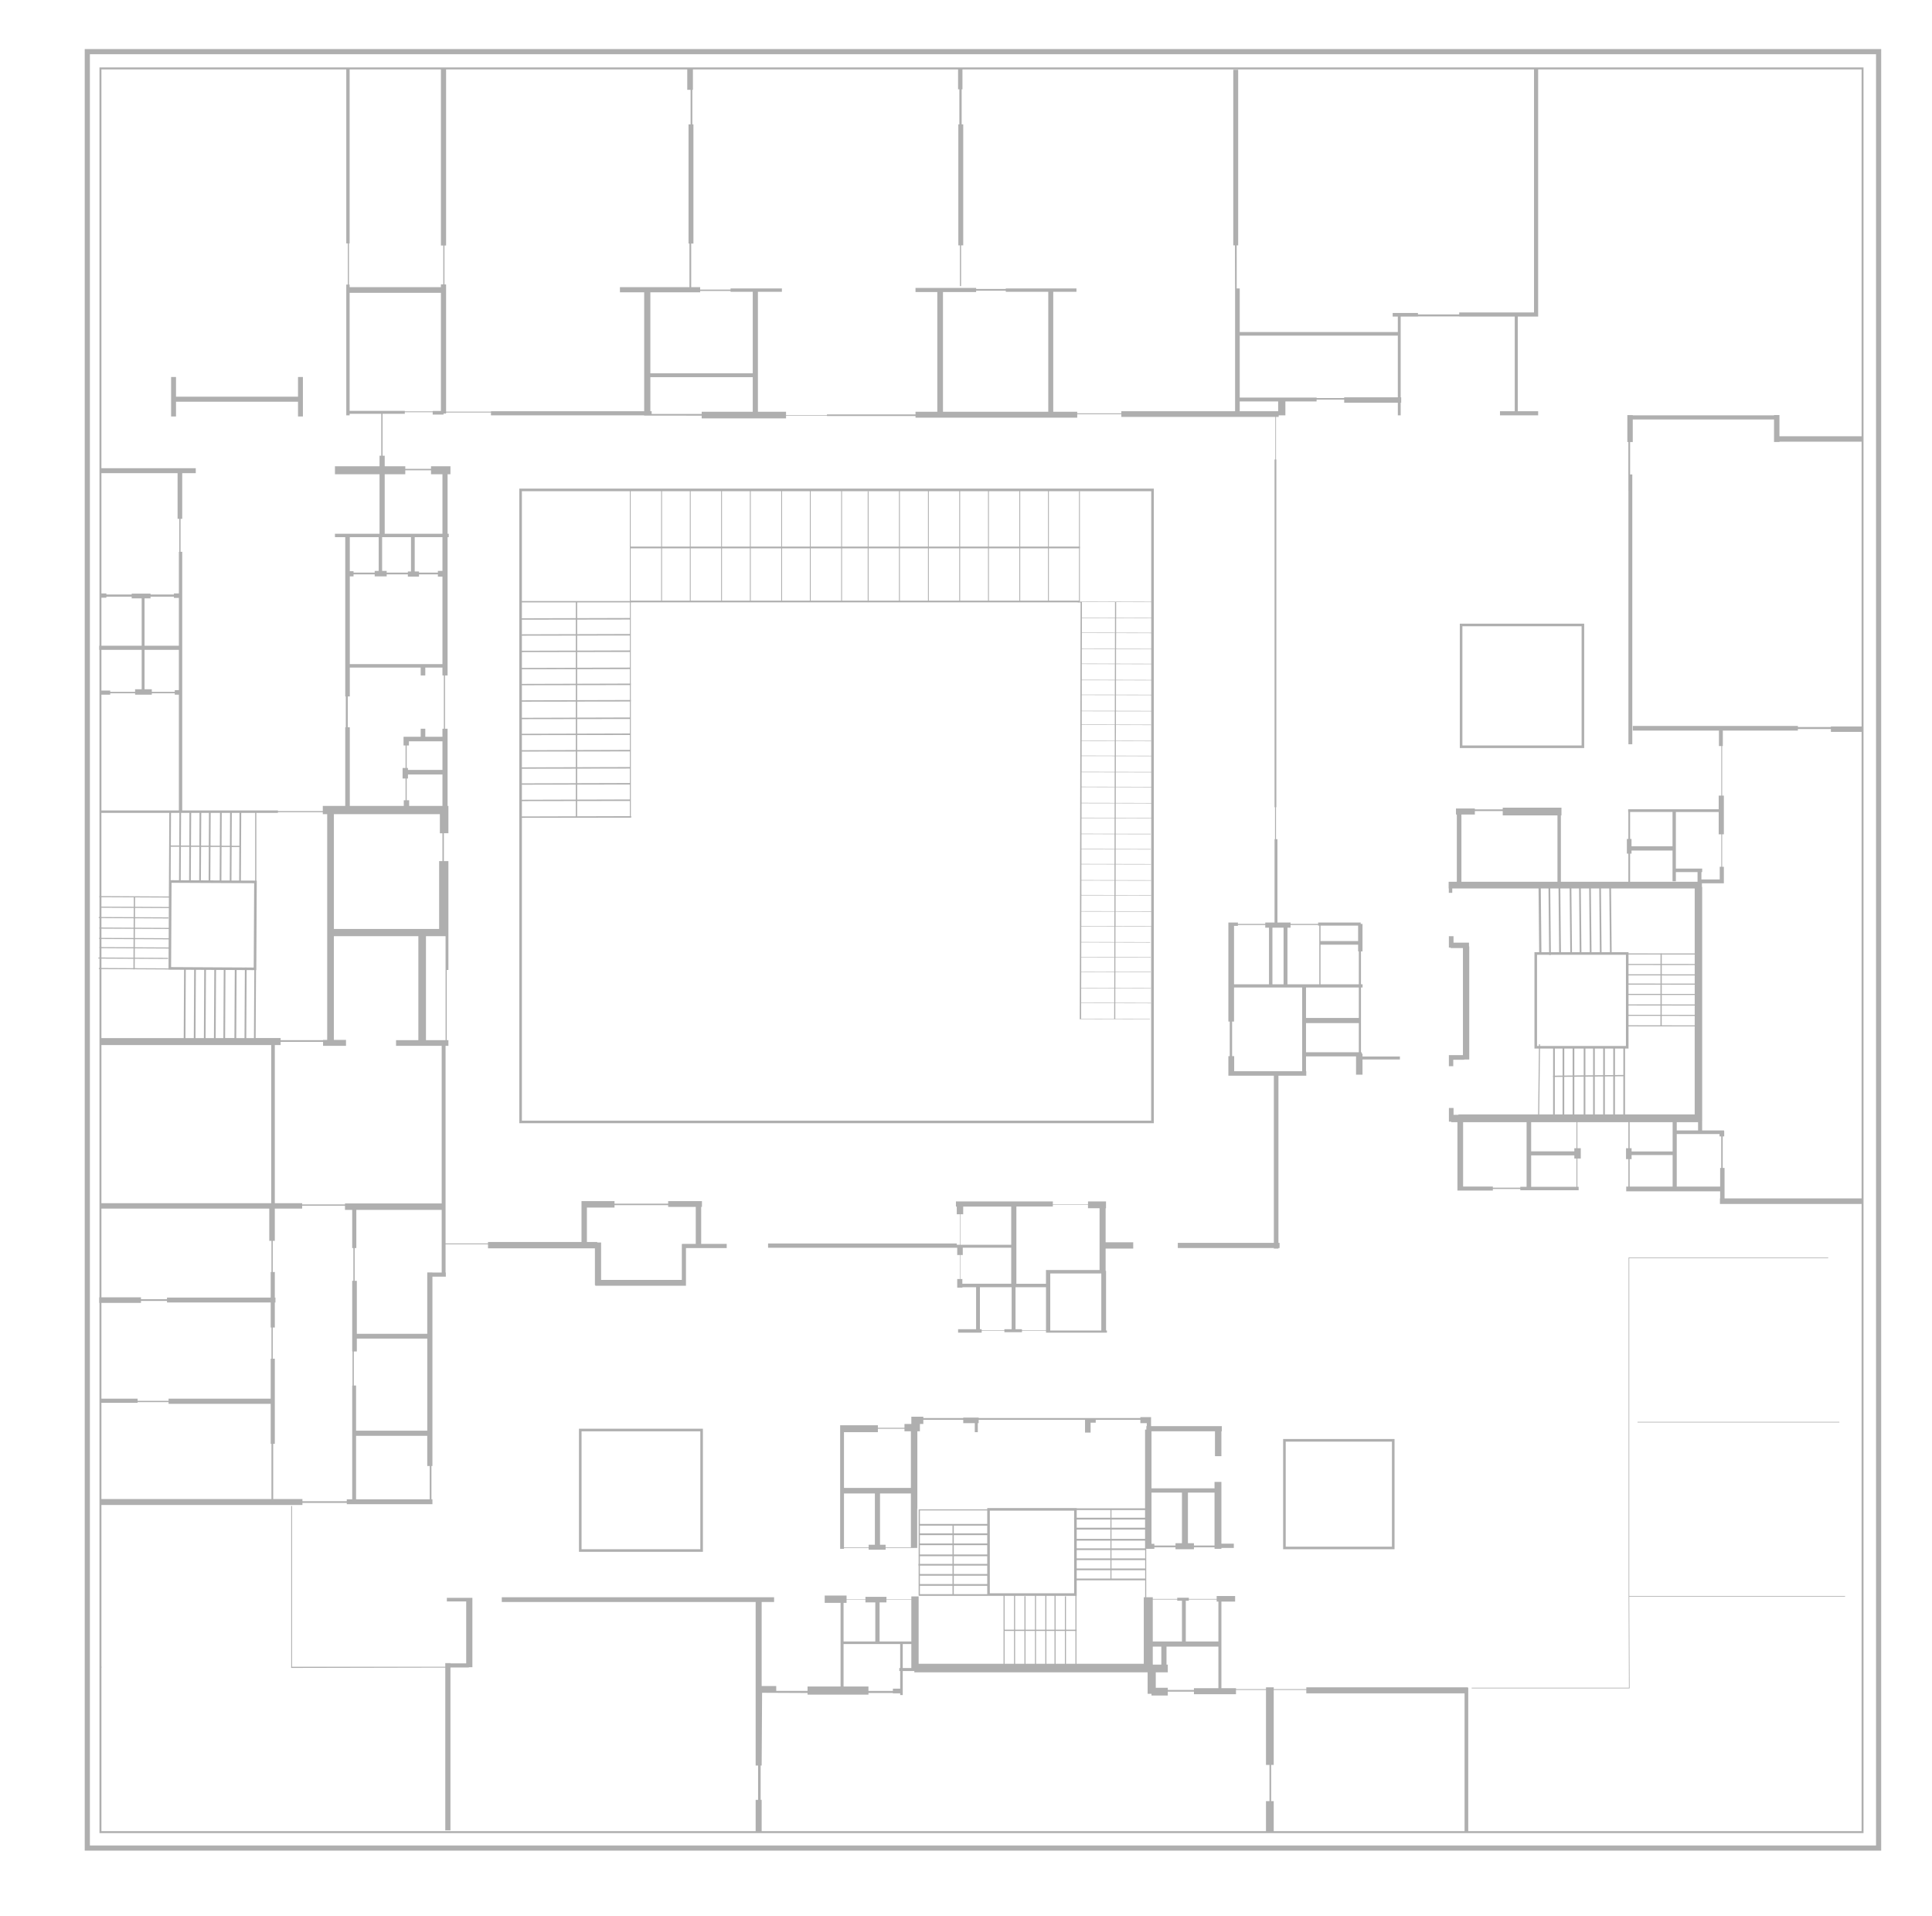 <?xml version="1.0" encoding="UTF-8"?>
<svg id="Layer_2" data-name="Layer 2" xmlns="http://www.w3.org/2000/svg" viewBox="0 0 749.05 742.88">
  <defs>
    <style>
      .cls-1 {
        fill: #afafaf;
        stroke-width: 0px;
      }
    </style>
  </defs>
  <path class="cls-1" d="M32.85,19.02v698.4h696.5V19.02H32.85ZM727.35,715.42H34.85V21.02h692.5v694.4Z"/>
  <polygon class="cls-1" points="173.25 620.82 180.75 620.82 180.75 644.82 174.64 644.82 174.64 644.73 172.64 644.73 172.64 646.14 113.23 646.14 113.23 583.79 112.9 583.79 112.9 646.14 112.88 646.27 112.88 646.54 112.88 646.6 172.64 646.47 172.64 709.56 174.64 709.56 174.64 646.47 174.75 646.47 174.75 646.42 181.75 646.42 181.75 646.32 183.15 646.32 183.15 619.42 173.25 619.42 173.25 620.82"/>
  <polygon class="cls-1" points="563.44 410.83 567.69 410.83 567.69 410.73 569.64 410.73 569.64 366.88 569.54 366.88 569.54 365.43 563.54 365.43 563.54 362.93 561.74 362.93 561.74 367.33 562.44 367.33 562.44 367.53 567.19 367.53 567.19 409.03 561.74 409.03 561.74 410.13 561.74 410.83 561.74 413.33 563.44 413.33 563.44 410.83"/>
  <path class="cls-1" d="M447.34,189.42h-246v246h246v-246ZM406.65,212.56h11.7v20.29h-11.7v-20.29ZM395.54,190.42h10.78v21.48h-10.78v-21.48ZM395.54,212.56h10.78v20.29h-10.78v-20.29ZM383.4,190.42h11.81v21.48h-11.81v-21.48ZM383.4,212.56h11.81v20.29h-11.81v-20.29ZM372.25,190.42h10.82v21.48h-10.82v-21.48ZM372.25,212.56h10.82v20.29h-10.82v-20.29ZM360.11,190.42h11.8v21.48h-11.8v-21.48ZM360.11,212.56h11.8v20.29h-11.8v-20.29ZM348.89,190.42h10.89v21.48h-10.89v-21.48ZM348.89,212.56h10.89v20.29h-10.89v-20.29ZM326.46,190.42h22.09v21.48h-11.8v-21.43h-.33v21.43h-9.96v-21.48ZM348.55,212.56v20.29h-11.8v-20.29h11.8ZM326.46,212.56h9.96v20.29h-9.96v-20.29ZM314.32,190.42h11.81v21.48h-11.81v-21.48ZM314.32,212.56h11.81v20.29h-11.81v-20.29ZM303.21,190.42h10.78v21.48h-10.78v-21.48ZM303.21,212.56h10.78v20.29h-10.78v-20.29ZM291.07,190.42h11.81v21.48h-11.81v-21.48ZM291.07,212.56h11.81v20.29h-11.81v-20.29ZM279.92,190.42h10.82v21.48h-10.82v-21.48ZM279.92,212.56h10.82v20.29h-10.82v-20.29ZM267.78,190.42h11.81v21.48h-11.81v-21.48ZM267.78,212.56h11.81v20.29h-11.81v-20.29ZM256.67,190.42h10.78v21.48h-10.78v-21.48ZM256.67,212.56h10.78v20.29h-10.78v-20.29ZM244.53,190.42h11.81v21.48h-11.81v-21.48ZM244.53,212.56h11.81v20.29h-11.75v-.03h-.06v-20.26ZM202.34,190.42h41.86v42.59h-41.86v-42.59ZM202.34,233.53h41.88v6.05l-20.45.06v-6.11h-.52v6.11l-20.91.06v-6.18ZM223.77,309.98v-5.82l20.45-.03v5.79l-20.45.06ZM244.21,310.5v5.89l-20.45.06v-5.92l20.45-.03ZM223.77,303.61v-5.65l20.45-.03v5.62l-20.45.06ZM223.77,297.42v-6.1l20.45-.03v6.07l-20.45.06ZM223.77,290.77v-5.82l20.45-.03v5.79l-20.45.06ZM223.77,284.4v-5.65l20.45-.03v5.62l-20.45.06ZM223.77,278.2v-6.23l20.45-.03v6.2l-20.45.06ZM223.77,271.43v-5.82l20.45-.03v5.79l-20.45.06ZM223.77,265.06v-5.65l20.45-.03v5.62l-20.45.06ZM223.77,258.86v-6.1l20.45-.03v6.07l-20.45.06ZM223.77,252.21v-5.82l20.45-.03v5.79l-20.45.06ZM223.77,245.84v-5.65l20.45-.03v5.62l-20.45.06ZM202.34,240.22l20.91-.03v5.65l-20.91.06v-5.68ZM202.34,246.42l20.91-.03v5.82l-20.91.06v-5.86ZM202.34,252.79l20.91-.03v6.11l-20.91.06v-6.14ZM202.34,259.44l20.91-.03v5.65l-20.91.06v-5.68ZM202.34,265.64l20.91-.03v5.82l-20.91.06v-5.86ZM202.34,272.01l20.91-.03v6.23l-20.91.06v-6.26ZM202.34,278.78l20.91-.03v5.65l-20.91.06v-5.68ZM202.34,284.98l20.91-.03v5.82l-20.91.06v-5.86ZM202.34,291.35l20.91-.03v6.1l-20.91.06v-6.14ZM202.34,298l20.91-.03v5.65l-20.91.06v-5.68ZM202.34,304.19l20.91-.03v5.82l-20.91.06v-5.86ZM202.34,310.56l20.91-.03v5.92l-20.91.06v-5.96ZM446.34,434.42h-244v-117.39l42.37-.06.03-.58h-.16s0-44.45,0-44.45h.02l.03-.58h-.06s0-5.79,0-5.79h.02l.03-.58h-.06s0-31.46,0-31.46h.82v-.02h91.01v.02h.33v-.02h81.11v.06h1.12l-.26,131.59h-.02v.17h.02l-.06,29.6h-.07v.17l27.27.05v-.17l-13.43-.02v-6.05s13.81.03,13.81.03v-.17l-13.8-.03v-5.57s13.77.03,13.77.03v-.17l-13.76-.03.02-6.1,13.7.03v-.18l-13.7-.02v-5.59s13.67.02,13.67.02v-.17l-13.66-.03v-5.6s13.49.03,13.49.03v-.17l-13.48-.03v-6.04s13.85.02,13.85.02v75.25ZM432.28,239.67v5.57s-12.82-.02-12.82-.02v-5.57s12.82.02,12.82.02ZM419.47,239.47v-5.9s.01-.2.01-.2l12.81.03v6.1s-12.82-.03-12.82-.03ZM432.27,245.41v6.1s-12.83-.02-12.83-.02l.02-6.1,12.81.02ZM432.26,251.69v5.59s-12.83-.03-12.83-.03v-5.59s12.83.03,12.83.03ZM432.25,257.45l-.02,6.1-12.81-.03v-6.1s12.83.03,12.83.03ZM432.23,263.72v5.57s-12.82-.02-12.82-.02v-5.57s12.82.02,12.82.02ZM432.22,269.46v6.1s-12.82-.02-12.82-.02v-6.1s12.82.02,12.82.02ZM432.21,275.74v5.14s-12.82-.03-12.82-.03v-5.14s12.82.03,12.82.03ZM432.2,281.05v6.1s-12.83-.02-12.83-.02l.02-6.1,12.81.02ZM432.19,287.32v5.63s-12.83-.02-12.83-.02v-5.63s12.83.02,12.83.02ZM432.17,293.12v6.1s-12.82-.02-12.82-.02v-6.1s12.82.02,12.82.02ZM432.16,299.4v5.59s-12.82-.03-12.82-.03v-5.59s12.82.03,12.82.03ZM432.15,305.16v6.1s-12.82-.03-12.82-.03v-6.1s12.82.03,12.82.03ZM432.14,311.43v5.57s-12.82-.02-12.82-.02v-5.57s12.82.02,12.82.02ZM432.13,317.17v6.05s-12.83-.03-12.83-.03v-6.04s12.83.02,12.83.02ZM432.11,323.39v5.73s-12.82-.02-12.82-.02v-5.74s12.82.03,12.82.03ZM432.1,329.3v5.62s-12.82-.02-12.82-.02v-5.63s12.82.03,12.82.03ZM432.09,335.09v6.1s-12.82-.02-12.82-.02v-6.1s12.82.02,12.82.02ZM432.08,341.37v5.59s-12.82-.03-12.82-.03v-5.59s12.82.03,12.82.03ZM432.07,347.13v6.1s-12.83-.02-12.83-.02l.02-6.1,12.81.02ZM432.06,353.4l-.02,5.57-12.81-.02v-5.57s12.83.02,12.83.02ZM432.04,359.14v6.05s-12.82-.03-12.82-.03v-6.04s12.82.02,12.82.02ZM432.03,365.36v5.6s-12.82-.02-12.82-.02v-5.61s12.82.03,12.82.03ZM432.02,371.13v5.6s-12.82-.03-12.82-.03v-5.59s12.82.02,12.82.02ZM432.01,376.9v6.1s-12.83-.03-12.83-.03l.02-6.1,12.81.03ZM432,383.17v5.57s-12.83-.02-12.83-.02v-5.58s12.83.03,12.83.03ZM431.99,388.91l-.02,6.05-12.81-.03v-6.04s12.83.02,12.83.02ZM446.34,359l-13.84-.03v-5.57s13.82.03,13.82.03v-.17l-13.81-.03v-6.1s13.77.03,13.77.03v-.17l-13.76-.03.02-5.59,13.71.02v-.17l-13.71-.02v-6.1s13.67.02,13.67.02v-.17l-13.66-.03v-5.62s13.56.02,13.56.02v-.17l-13.55-.03v-5.73s13.57.03,13.57.03v-.18l-13.56-.02v-6.05s13.77.03,13.77.03v41.8ZM446.34,317.03l-13.76-.03v-5.57s13.76.03,13.76.03v5.57ZM446.34,311.29l-13.74-.03v-6.1s13.74.03,13.74.03v6.1ZM446.34,305.02l-13.73-.03v-5.59s13.73.02,13.73.02v5.6ZM446.34,299.25l-13.72-.03v-6.1s13.72.03,13.72.03v6.1ZM446.34,292.98l-13.71-.03v-5.63s13.64.03,13.64.03v-.17l-13.63-.03.02-6.1,13.57.03v-.17l-13.57-.03v-5.14s13.68.02,13.68.02v17.22ZM446.34,275.59l-13.67-.03v-6.1s13.67.03,13.67.03v6.1ZM446.34,269.32l-13.66-.03v-5.57s13.66.03,13.66.03v5.57ZM446.34,257.31v6.27l-13.65-.03v-6.1s13.64.03,13.64.03v-.17s-13.63-.03-13.63-.03v-5.59s13.64.02,13.64.02v5.6ZM446.34,251.54l-13.63-.03.02-6.1,13.61.03v6.1ZM446.34,245.27l-13.61-.03v-5.57s13.61.03,13.61.03v5.57ZM446.34,239.53l-13.6-.03v-6.1s13.6.03,13.6.03v6.1ZM446.34,233.26l-27.07-.06h-.29s-.3,0-.3,0v-20.65h.05v-.66h-.05v-21.41h-.33v21.41h-11.7v-21.48h39.69v42.84Z"/>
  <polygon class="cls-1" points="115.54 161.45 117.44 161.45 117.44 146.15 115.54 146.15 115.54 153.78 68.24 153.78 68.24 146.15 66.34 146.15 66.34 161.45 68.24 161.45 68.24 155.73 115.54 155.73 115.54 161.45"/>
  <path class="cls-1" d="M614.2,241.77h-48.22v48.22h48.22v-48.22ZM613.2,288.99h-46.22v-46.22h46.22v46.22Z"/>
  <path class="cls-1" d="M428.64,468.4h.17v-2.66h-6.98v1.07h-13.63v-1.07h-37.58v2h.33v2.99h1.26v11.81h-1.26v-.5h-73.16v1.66h73.33v2.83h1.1v9.31h-1.1v3.33h2v-.17h5.32v16.29h-6.98v1.33h9.14v-.78h8.81v.61h6.82v-.61h9.31v.11l.03.69.31-.02h23.28v-.83h-.33v-23.11h-.17v-8.65h10.7v-2.44h-10.7v-13.19ZM372.4,470.73h1.04v-2.99h18.62v14.8h-19.66v-11.81ZM373.11,497.66v-1.83h-.71v-9.31h.87v-2.83h18.79v13.97h-18.95ZM392.23,515.29h-2.83v.36h-8.81v-.36h-.67v-16.29h12.3v16.29ZM405.53,515.65h-9.31v-.36h-2.49v-16.29h11.81v16.66ZM405.53,492.34v5.32h-11.47v-29.93h14.13v-.74h13.63v1.4h4.49v23.94h-20.78ZM426.98,515.79h-19.79v-22.11h19.79v22.11Z"/>
  <path class="cls-1" d="M272.52,553.86h-48.05v47.72h48.05v-47.72ZM271.52,600.58h-46.05v-45.72h46.05v45.72Z"/>
  <path class="cls-1" d="M540.67,557.85h-43.19v42.73h43.19v-42.73ZM539.67,599.59h-41.19v-40.73h41.19v40.73Z"/>
  <rect class="cls-1" x="634.88" y="551.19" width="78.26" height=".25"/>
  <polygon class="cls-1" points="631.8 654.52 631.81 654.52 631.67 618.95 715.35 618.95 715.35 618.7 631.67 618.7 631.67 487.7 708.81 487.7 708.81 487.45 631.42 487.45 631.42 618.7 631.55 654.28 570.58 654.28 570.58 654.53 631.8 654.53 631.8 654.52"/>
  <path class="cls-1" d="M38.57,375.26h-.23v.42s.23,0,.23,0v127.24h-.12v2.15h.12v205.54h683.93V26.15H38.57v224.17h-.12v1.6h.12v95.47h-.08v.41h.08v7.69h-.27v.42h.27v3.66h-.08v.41h.08v3.6h-.15v.42h.15v3.15h-.05v.42h.05v3.62h-.42s0,.41,0,.41h.42v3.66ZM492.19,698.23h-1.36v11.63h-195.53v-12.12h-.39v-13.3h.39l.17-28.21,17.62.08v.64h23.61v-.64h9.48v.14h2.83v.66h.99v-9.31h4.49v.5h90.45v8.32h1.5v.66h6.32v-1.5h10.14v1h16.3v-1.65h11.63v29.06h1.36v14.04ZM339.36,621.2v15.13h-12.3v-14.96h1.16v-1.15h7.32v.98h3.82ZM349.01,637.33v9.31h-.34v1.16h.34v6.82h-2.83v.88h-9.48v-1.71h-9.64v-16.46h21.95ZM341.02,636.33v-15.13h2.66v-.98h9.65v16.11h-12.31ZM353.33,637.33v9.31h-3.33v-9.31h3.33ZM413.29,631.76v-12.92h-.42v12.92h-3.61v-13.11h7.69v13.11h-3.66ZM416.95,632.26v12.72h-3.66v-12.72h3.66ZM412.87,632.26v12.72h-3.61v-12.72h3.61ZM416.45,588.37h-.02v.68h.02v28.6h-32.69v-32.03h32.69v2.75ZM405.69,631.76v-13.11h3.15v13.11h-3.15ZM408.84,632.26v12.72h-3.15v-12.72h3.15ZM401.67,631.76v-13.11h3.6v13.11h-3.6ZM405.27,632.26v12.72h-3.6v-12.72h3.6ZM397.6,631.76v-12.99h-.42v12.99h-3.61v-13.11h7.69v13.11h-3.66ZM401.26,632.26v12.72h-3.66v-12.72h3.66ZM397.18,632.26v12.72h-3.61v-12.72h3.61ZM393.15,618.65v13.11h-3.66v-13.11h3.66ZM389.49,632.26h3.66v12.72h-3.66v-12.72ZM417.36,631.76v-13.11h.09v-6.03h26.54v6.58h-.54v25.78h-26.09v-12.72h.07v-.5h-.07ZM430.52,589.05v3.2h-13.07v-3.2h13.07ZM417.45,588.37v-2.98h13.07v2.98h-13.07ZM430.52,592.95v3.62h-13.07v-3.62h13.07ZM430.52,597.24v2.99h-13.07v-2.99h13.07ZM430.52,600.89v3.25h-13.07v-3.25h13.07ZM430.52,604.8v3.24h-13.07v-3.24h13.07ZM430.52,608.71v3.24h-13.07v-3.24h13.07ZM443.95,589.05v3.2h-13.02v-3.2h13.02ZM430.93,588.37v-2.98h13.02v2.98h-13.02ZM443.95,592.95v3.62h-13.02v-3.62h13.02ZM443.95,597.24v2.99h-13.02v-2.99h13.02ZM443.99,600.89v3.25h-13.06v-3.25h13.06ZM443.99,604.8v3.24h-13.06v-3.24h13.06ZM443.99,608.71v3.24h-13.06v-3.24h13.06ZM458.25,620.53v15.8h-11.31v-16.24h9.48v.44h1.83ZM472.38,620.87v15.46h-12.64v-15.8h1.17v-.44h10.8v.78h.67ZM472.38,638.33v16.12h-9.48v.68h-10.14v-.84h-4.66v-5.99h4.66v-2.99h-.5v-6.98h20.12ZM450.26,638.33v6.98h-3.32v-6.98h3.32ZM567.82,709.86h-73.99v-11.63h-1v-14.04h1v-29.06h12.63v1.32h61.36v53.41ZM721.75,464.57h-53.13v-11.8h-.71v-12.22h.58v-2.08h-.08v-.25h-8.48v-3.6h.02v-90.8h-.1v-1.4h8.5v-6.4h-.66v-12.6h.66v-15h-.66v-19.2h.26v-6h29.1v-.6h12.8v1.1h11.9v180.85ZM632.58,446.37v-1.25h-.75v-10.1h16.66v11.35h-15.91ZM648.49,447.78v12.22h-16.66v-10.64h.75v-1.58h15.91ZM630.04,432.02v-25.53h1.35v-8.61l12.74.02h12.92v34.12h-27.01ZM626.14,416.75v-10.26h3.25v10.23s-3.25.03-3.25.03ZM629.38,417.22v14.8h-3.25v-14.77s3.25-.03,3.25-.03ZM597.08,405.49v-.66s-.41-.01-.41-.01v.67h-.75v-35.36h4.69v.11h.68v-.11h29.1v35.36h-33.31ZM622.23,416.79v-10.3h3.25v10.27s-3.25.03-3.25.03ZM625.47,417.26v14.76h-3.25v-14.73s3.25-.03,3.25-.03ZM618.32,416.83v-10.34h3.25v10.31l-3.25.03ZM621.57,417.3v14.72h-3.26v-14.69s3.26-.03,3.26-.03ZM614.67,416.87v-10.38h2.99v10.35l-2.99.03ZM617.66,417.34v14.68h-3v-14.65l3-.03ZM611.21,449.11v10.97h-17.57v-12.19h16.74v1.22h.83ZM610.38,445.12v1.22h-16.74v-11.32h17.57v10.1h-.83ZM602.11,417.49h.04v14.53h-5.39l.31-25.53h5.09v10.5h-.06v.5ZM605.81,417.46v14.56h-3v-14.53s3-.03,3-.03ZM602.82,416.99v-10.5h3v10.47s-3,.03-3,.03ZM609.72,417.42v14.6h-3.25v-14.57s3.25-.03,3.25-.03ZM606.48,416.95v-10.46h3.24v10.43l-3.24.03ZM610.38,432.02v-14.61l3.62-.04v14.65h-3.62ZM610.38,416.91v-10.42h3.63v10.38s-3.63.04-3.63.04ZM603.84,316.09v25.73h-37.24v-26.06h5.21v-1.33h10.81v1.66h21.22ZM604.25,344.42l.24,24.71h-3.21l-.24-24.71h3.21ZM600.36,344.42l.24,24.71h-2.98l-.24-24.71h2.98ZM604.95,344.42h3.61l.25,24.71h-3.62l-.24-24.71ZM609.23,344.42h2.99l.24,24.71h-2.99l-.24-24.71ZM612.89,344.42h3.24l.24,24.71h-3.24l-.24-24.71ZM616.79,344.42h3.25l.24,24.71h-3.24l-.25-24.71ZM620.7,344.42h3.24l.25,24.71h-3.25l-.24-24.71ZM632,325.22v-10.45h16.45v13.3h-15.9v-2.85h-.55ZM632.55,330.92v-1.2h15.9v11.9h1.3v-3.55h8.4v3.75h-26.15v-10.9h.55ZM667.36,323.42v12.6h-.61v4.9h-7.1v-2.85h.3v-1.35h-10.2v-21.95h16.6v8.65h1.01ZM657.05,374.11v3.62l-12.77-.02v-3.61h12.77ZM644.28,373.68v-3.66s12.77.02,12.77.02v3.66l-12.77-.02ZM657.05,378.15v3.15h-12.77v-3.17l12.77.02ZM657.05,381.72v3.6l-12.78-.02v-3.6s12.78.02,12.78.02ZM657.05,385.73v3.66l-12.78-.02v-3.65h12.78ZM657.05,389.81v3.61h-12.79s.01-3.63.01-3.63l12.78.02ZM657.05,393.84v3.66l-12.79-.02v-3.66l12.79.02ZM658.35,435.02v3.2h-8.26v-3.2h8.26ZM657.05,344.42v25.2h-12.76v-.07h-.49v.06l-12.41-.02v-.46h-6.54l-.24-24.71h32.44ZM631.39,393.39v-3.62l12.39.02v3.62s-12.39-.02-12.39-.02ZM643.77,393.82v3.66l-12.38-.02v-3.65h12.38ZM631.39,389.36v-3.66l12.39.02v3.65h-12.39ZM631.39,385.29v-3.6h12.39v3.61h-12.39ZM631.39,381.27v-3.16l12.4.02v3.16l-12.4-.02ZM631.39,377.7v-3.62l12.4.02v3.61h-12.4ZM631.39,373.67v-3.66h12.41s-.01,3.67-.01,3.67h-12.4ZM650.09,439.63h16.58v.92h.66v12.22h-.42v7.23h-16.82v-20.37ZM267.98,94.42h.87v-46.2h-.43v-13.4h.23v-7.92h102.8v7.72h.5v13.6h-.4v46.9h.62v15.8h.45v-15.8h.83v-46.9h-.61v-13.6h.31v-7.72h221.6v94.22h-29v.77h-16v-.57h-9.8v1.4h2v6h-61.3v-16.9h-1.18v-16.7h.58V27.02h-1.9v68.1h.66l.04,17.57v46.73h-44.1v.82h-17.1v-.62h-9.3v-46.5h9v-1.3h-27.4v.2h-11.5v-.4h-23.5v1.6h8.45v46.4h-8.45v1.04h-34.33v.25h-15.87v-1.29h-10.9v-46.5h9.3v-1.3h-19.9v.43h-11.8v-.93h-3.47v-16.9ZM480.65,154.12v-24h61.3v23.9h-20.8v.29h-10.7v-.19h-29.8ZM495.55,155.62v3.8h-14.9v-3.8h14.9ZM406.42,113.12v46.5h-40.82v-46.4h12.85v-.53h11.5v.43h16.47ZM252.15,159.42v-13.2h39.7v13.4h-19.8v.85h-19.4v-1.05h-.5ZM252.15,144.72v-31.4h19.3v-.52h11.8v.32h8.6v31.6h-39.7ZM172.32,95.18h.63V26.9h93.5v7.92h1.3v13.4h-.8v46.2h.36v16.9h-26.96v2h9.4v46.1h-59.4v.16h-17.4v-49.33h-.63v-15.07ZM135.29,94.37h.26V26.9h35.4v68.28h.92v15.07h-.92v1.07h-35.4v-.99h-.26v-15.96ZM135.55,159.27v-45.75h35.4v45.8h-3.2v.15h-10.8v-.2h-21.4ZM171.54,183.85v23.06h-22.39v-23.06h7.98v-1.55h9.98v1.55h4.43ZM172.76,376.02v27.2h-7.61v-40.3h7.6v13.1h0ZM165.65,493.27v23.8h-27.3v-20.55h-.84v-12.7h.64v-14.8h33.1v24.3h-3.6v-.05h-2ZM137.18,537.12v-13.2h1.17v-5h27.3v35.7h-27.6v-17.5h-.87ZM138.05,556.62h27.6v11.7h.96v12.9h-28.56v-24.6ZM133.75,466.52v.38h-16.6v-.48h-10.6v-61.3h2.25v-1.24h16.45v1.54h8.9v-2.3h-4.7v-40.2h32.75v40.3h-8.65v2.2h17.7v61.1h-37.5ZM136.68,523.92v13.2h-.13v44.1h-2.1v.74h-17.2v-.84h-11.33v-21.4h.63v-33h-.8v-12.1h.8v-9.7h.25v-1.9h-.25v-9.9h-.8v-12.1h.8v-12.5h10.6v-1.12h16.6v1.62h2.8v14.8h.46v12.7h-.46v27.4h.13ZM99.38,341.39v-26.27h8.37v-.25h17.4v.75h1.7v87.5h-1.6v.1h-16.45v-.8h-9.68l.14-26.34h.11l.18-34.69h-.17ZM157.68,297.72v-8.73h.86v-1.61h13v11.09h-13.37v-.75h-.49ZM158.17,301.8v-1.56h13.37v12.18h-12.91v-2.19h-.95v-8.43h.49ZM170.54,315.62v7.4h1v10.8h-1.29v26.3h-40.8v-44.5h41.09ZM171.54,285.61h-6.65v-3.1h-1.78v3.1h-6.65v3.38h.78v8.73h-1.15v4.08h1.15v8.43h-.69v2.19h-20.93v-30.47h-.77v-11.97h.77v-11.19h27.49v3.06h1.78v-3.06h6.65v3.06h.55v20.66h-.55v3.1ZM135.62,221.43v-13.19h11.2v13.08h-1.55v.66h-8.2v-.55h-1.45ZM137.07,223.43v-.78h8.2v.78h4.65v-.78h8.21v.89h4.32v-.89h7.32v.89h1.77v33.92h-35.92v-34.03h1.45ZM160.79,221.54v-13.3h10.75v13.08h-1.77v.66h-7.32v-.44h-1.66ZM159.35,208.24v13.3h-1.22v.44h-8.21v-.66h-1.77v-13.08h11.2ZM39.32,26.9h94.93v67.47h.6v15.96h-.6v50.69h1.3v-.6h12.27v16.23h-.67v4.1h-17.29v3.1h17.29v23.06h-17.29v1.33h3.99v61.74h.22v11.97h-.22v30.47h-8.7v2.01h-17.4v-.24h-37.1v-100.27h-.65v-12.8h.65v-17.7h5.25v-1.9h-36.58V26.9ZM66.34,374.91l.17-32.69,32.03.16-.17,32.7-2.75-.02v-.02h-.68v.02l-28.6-.15ZM94.94,376.06l-.14,26.36h-3.21l.14-26.38,3.21.02ZM91.03,376.04l-.14,26.38h-3.61l.13-26.4,3.62.02ZM86.75,376.02l-.14,26.4h-2.99l.14-26.42,2.99.02ZM83.09,376l-.14,26.42h-3.24l.14-26.44,3.24.02ZM79.18,375.98l-.13,26.44h-3.25l.14-26.46,3.24.02ZM75.28,375.96l-.14,26.46h-3.24l.13-26.48,3.25.02ZM56.04,267.21v-15.29h13.31v15.62h-1.59v.67h-8.9v-1h-2.82ZM69.35,231.79v18.53h-13.31v-18.36h2.32v-.66h9.07v.49h1.92ZM69.55,315.12l-.07,12.64h-3.24s.06-12.64.06-12.64h3.25ZM69.48,328.26l-.07,12.97-3.24-.02.06-12.96h3.25ZM73.38,328.28l-.06,12.97-3.25-.02.07-12.96h3.24ZM70.14,327.77l.07-12.65h3.24l-.06,12.66h-3.25ZM77.29,328.3l-.07,12.97-3.24-.02.07-12.96h3.24ZM74.05,327.79l.07-12.67h3.24l-.07,12.68h-3.24ZM80.95,328.32l-.07,12.97-2.99-.02.07-12.96h2.99ZM77.96,327.81l.07-12.69h2.99l-.07,12.7h-2.99ZM85.23,328.34l-.07,12.97-3.61-.02.06-12.96h3.62ZM81.62,327.83l.06-12.71h3.62l-.07,12.73-3.61-.02ZM89.14,328.36l-.07,12.97h-3.24s.06-12.98.06-12.98h3.25ZM85.9,327.85l.06-12.73h3.24l-.06,12.75-3.24-.02ZM92.79,328.38l-.06,12.97h-3s.07-12.98.07-12.98h2.99ZM89.8,327.87l.07-12.75h2.99l-.06,12.77-3-.02ZM95.62,376.06l2.98.02-.14,26.34h-2.98l.14-26.36ZM93.39,341.36l.07-12.97v-.5l.07-12.77h5.4v26.26l-5.54-.02ZM39.32,183.42h29.53v17.7h.65v12.8h-.15v16.13h-1.92v.41h-9.07v-.33h-7.31v.33h-9.81v-.41h-1.92v-46.63ZM39.32,231.71h1.92v-.41h9.81v.66h3.88v18.36h-15.61v-18.61ZM39.32,251.92h15.61v15.29h-2.55v1h-9.64v-.5h-3.42v-15.79ZM39.32,269.29h3.42v-.53h9.64v.53h6.48v-.53h8.9v.53h1.59v44.9h-30.03v-44.9ZM39.32,315.12h26.32l-.14,26.95h0l-.03,5.46-13.1-.07h-.5l-12.56-.07v-32.27ZM52.25,371.26l.02-3.62,13.11.07-.04,7.69-13.11-.07.02-3.66,12.92.07v-.41l-12.92-.07ZM52.27,367.23l.02-3.16,13.11.07-.02,3.15-13.11-.06ZM52.29,363.65l.02-3.59,13.11.06-.02,3.6-13.11-.07ZM52.31,359.64l.02-3.66,12.99.07v-.42l-12.99-.06.02-3.62,13.11.07-.04,7.69-13.11-.07ZM52.35,351.53l.02-3.65,13.11.06-.02,3.66-13.11-.07ZM39.32,347.81l12.55.06v3.66s-12.55-.06-12.55-.06v-3.66ZM39.32,351.88l12.53.07-.02,3.61-12.51-.06v-3.62ZM39.32,355.91l12.51.07-.02,3.66-12.49-.07v-3.66ZM39.32,359.99l12.49.06-.02,3.6-12.47-.06v-3.6ZM39.32,364l12.47.07-.02,3.15-12.45-.06v-3.16ZM39.32,367.57l12.45.07-.02,3.62-12.43-.07v-3.62ZM39.32,371.61l12.43.06-.02,3.66-12.41-.07v-3.65ZM39.32,375.68l12.41.06v.07h.5v-.06l13.1.07v.09l6.04.03-.14,26.48h-31.91v-26.74ZM39.32,405.12h65.83v61.3H39.32v-61.3ZM39.32,468.52h65.08v12.5h.85v12.1h-.3v9.9h-40.2v.63h-10.1v-.73h-15.33v-34.4ZM39.32,505.07h15.33v-.76h10.1v.61h40.2v9.7h.3v12.1h-.3v15.5h-39.6v.83h-12v-.83h-14.03v-37.15ZM39.32,543.82h14.03v-.27h12v.67h39.6v15.5h.3v21.4H39.32v-37.3ZM39.32,646.47h.07v-.33h-.07v-62.72h77.93v-.8h17.2v.5h33.2v-1.9h-.38v-12.9h.38v-73.4h5.2v-1.6h-.1v-10.95h16.45v1.55h41.45v14.25h.15v.25h35.15v-14.6h15.8v-1.62h-9.9v-14.33h.3v-2.25h-13.1v.99h-20.8v-.99h-12.8v15.85h-36.25v.55h-16.45v-76.6h1.1v-2.2h-.65v-27.2h.65v-42.2h-1.76v-10.8h1.76v-10.6h-.32v-29.91h-.99v-20.66h.99v-53.61h.45v-1.33h-.45v-23.06h1.11v-3.1h-7.53v1h-9.98v-1h-7.98v-4.1h-.83v-16.23h8.63v-.62h10.8v.92h4.2v-.4h1v-.41h17.4v1.11h59.4v.1h2.15s20.15.01,20.15.01v1.07h32.7v-1.07h15.87v.15h34.33v.64h62.7v-1.35h17.1v1.05h59.69v16.5h-.29v134.8h.18v12.4h-.18v32.3h-3.6v.54h-10.6v-.54h-3.7v38.4h.53v13.4h-.53v7.6h17.63v64.79h-37.24v1.99h37.24v.23h1.78v-.23h.44v-1.99h-.44v-64.79h10.79v-1.75h-.1v-5.75h19.4v7.1h2.5v-5.9h14.5v-1.15h-14.5v-1.1h-.3v-.55h-.29v-25.1h.62v-1.25h-.62v-12.75h.59v-10.65h-.7v-.55h-16.5v.54h-10.7v-.54h-5.08v-32.3h-.56v-12.4h.14v-134.8h-.14v-16.5h1.04v-.6h2.6v-5.4h12.1v-.7h10.7v1.2h20.8v4.9h1.1v-4.9h.2v-2.1h-.2v-31.3h6.7v-.05h16v.05h21.52v36.7h-5.72v1.6h14.8v-1.6h-7.9v-36.7h7.9V26.9h125.4v142.22h-31.85v-8.22h-2.1v.12h-54.77v-.11h-2.1v10.45h.4v18.92h.02v98.24h1.5v-104.6h-.85v-12.56h1.03v-8.74h54.77v8.73h2.1v-.13h31.85v110.4h-11.9v.22h-12.8v-.42h-64v1.8h33.4v6h.91v19.2h-1.01v5.3h-35.1v1.05h.08v10.45h-.58v5.7h.58v10.9h-26.16v-25.73h.22v-2.99h-22.77v.67h-10.81v-.34h-7.32v2.33h.33v26.06h-3.17v2.6h.07v1.71h1.33v-1.71h33.46l.24,24.71h-1.83v37.36h1.73l-.3,25.53h-30.9v.15h-1.9v-2.65h-1.8v5.3h.9v.2h2.4v26.51h13.74v-.62h10.64v.5h22.62v-1.33h-.5v-10.97h1.33v-3.99h-1.33v-10.1h19.78v10.1h-.91v4.24h.91v10.64h-.83v1.83h36.41v2.74h-.08v2.16h54.92v243.13h-152.5v-55.49h-.1v-.25h-62.69v.69h-12.63v-.69h-3v.69h-11.63v-.36h-5.66v-33.58h5.32v-2.16h-7.15v1.15h-10.8v-.49h-4.49v.49h-9.48v-.66h-2.54v-18.78h3.15v-.6h8.2v.76h7.15v-.76h7.98v.6h2.66v-.34h4.82v-1.66h-4.82v-23.94h-2.66v2.49h-24.44v-22.11h24.61v9.64h2.49v-9.64h.17v-2h-27.44v-3.49h-4.15v.35h-62.69v-.18h-5.98v.18h-15.47v-.52h-4.65v2.83h-2.66v1.46h-10.31v-.96h-14.63v47.89h1.49v-.31h9.56v.64h6.57v-.64h10.97v-.03h1.29v-15.25h.05v-29.97h.99v-2.83h1.33v-1.63h15.47v1.3h4.48v3.49h1.17v-3.49h.33v-1.3h41.24v4.96h2.16v-3.83h1.99v-1.13h17.3v1.3h2.49v1.16h-.17v1.33h-.49v30.53h-26.5v-.1h-34.69v.5h-26.6v17.5h-.01v.66h.01v3h-.09v.66h.09v11.68h.24v.04h27.22s5.46-.01,5.46-.01v26.33h-32.92v-26.11h-2.83v1.19h-9.65v-1.02h-8.14v1.02h-7.32v-1.52h-8.48v2.83h6.15v32.42h-12.8v1.71h-12.14v-1.88h-5.65v-32.59h4.82v-1.83h-105.58v1.83h98.43v63.41h.94v13.3h-.94v12.12H39.32v-63.39ZM238.25,468.12v-.93h20.8v.68h10.7v14.33h-5.15v.02h-.25v13.95h-31.3v-14.5h-1.5v-.2h-4v-13.35h10.7ZM511.5,358.82v22.75h-12.35v-21.95h1.2v-1.04h10.7v.24h.45ZM526.55,366.22v2.6h.28v12.75h-14.85v-15.35h14.57ZM511.98,364.81v-5.99h14.57v5.99h-14.57ZM526.83,382.82v11.8h-20.48v-11.8h20.48ZM526.83,396.62v11.3h-20.48v-11.3h20.48ZM504.85,382.82v32.45h-26.35v-5.85h-.8v-13.4h.75v-13.2h26.4ZM492,359.62v21.95h-13.55v-22.65h1.5v-.34h10.6v1.04h1.45ZM497.65,381.57h-4.32v-21.95h4.32v21.95ZM567.26,459.98v-24.96h24.61v25.06h-2.44v.34h-10.64v-.44h-11.53ZM446.44,598.48v-19.85h11.81v19.62h-2.5v.89h-8.2v-.66h-1.11ZM460.57,598.25v-19.62h10.31v20.51h-7.98v-.89h-2.33ZM341.19,598.84v-19.87h11.97v20.88h-9.81v-1.01h-2.16ZM327.22,576.81v-21.62h13.14v-1.32h10.31v.99h2.49v21.95h-25.94ZM339.2,578.97v19.87h-2.42v1.01h-9.56v-20.88h11.98ZM369.79,614.09v-3.24h12.97v3.24h-12.97ZM382.76,614.76v3.24h-12.97v-3.24h12.97ZM369.79,610.18v-3.24h12.97v3.24h-12.97ZM369.79,606.28v-3h12.97v3h-12.97ZM369.79,602.62v-3.62h12.97v3.62h-12.97ZM369.79,598.34v-3.24h12.97v3.24h-12.97ZM369.79,594.43v-2.99h12.97v2.99h-12.97ZM356.65,590.77v-5.24h26.11v5.24h-26.11ZM356.65,614.09v-3.24h12.64v3.24h-12.64ZM369.29,614.76v3.24h-12.64v-3.24h12.64ZM356.65,610.18v-3.24h12.64v3.24h-12.64ZM356.65,606.28v-3h12.64v3h-12.64ZM356.65,602.62v-3.62h12.64v3.62h-12.64ZM356.65,598.34v-3.24h12.64v3.24h-12.64ZM356.65,594.43v-2.99h12.64v2.99h-12.64Z"/>
</svg>